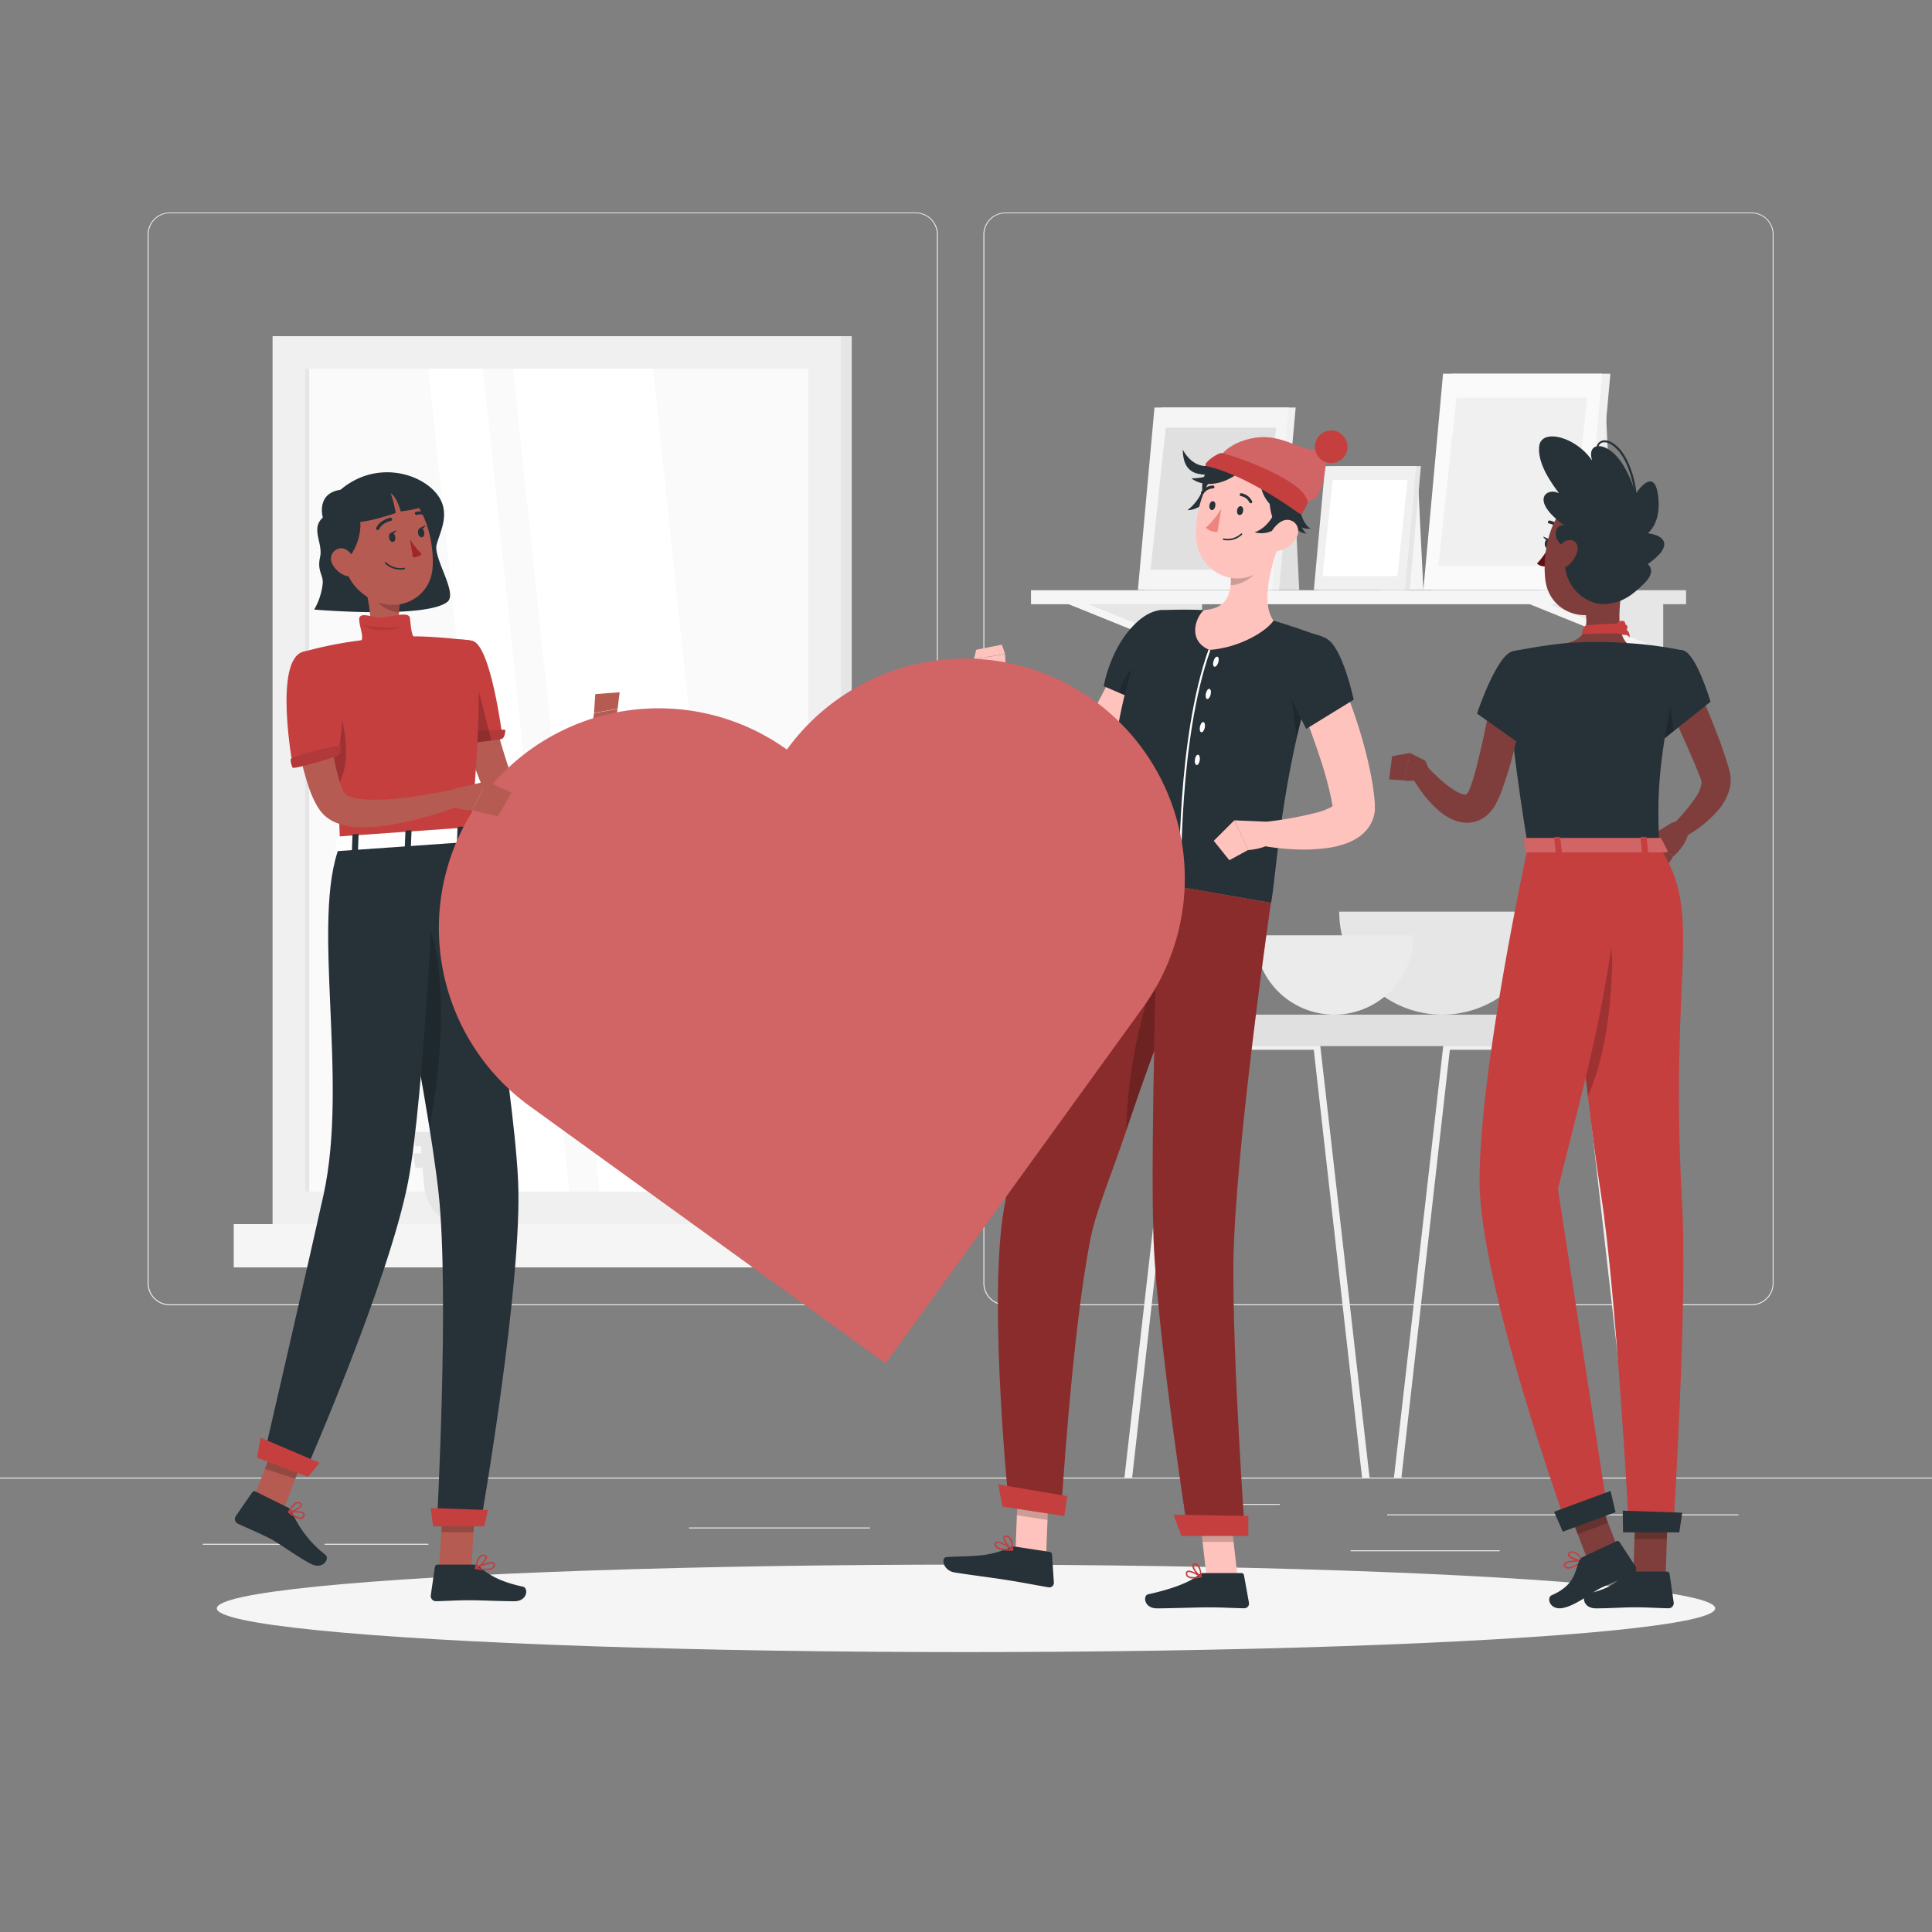 <svg xmlns="http://www.w3.org/2000/svg" viewBox="0 0 500 500"><rect x="0" y="0" width="500" height="500" fill="#808080" stroke="none"/><!--166-Community--><g id="background-complete--inject-246"><rect y="382.4" width="500" height="0.25" style="fill:#ebebeb"></rect><rect x="359" y="391.92" width="90.9" height="0.25" style="fill:#ebebeb"></rect><rect x="306.33" y="389.21" width="24.89" height="0.25" style="fill:#ebebeb"></rect><rect x="349.52" y="401.21" width="38.59" height="0.25" style="fill:#ebebeb"></rect><rect x="52.46" y="399.53" width="22.64" height="0.25" style="fill:#ebebeb"></rect><rect x="84" y="399.53" width="26.89" height="0.25" style="fill:#ebebeb"></rect><rect x="178.31" y="395.31" width="46.84" height="0.25" style="fill:#ebebeb"></rect><path d="M237,337.8H43.92a5.71,5.71,0,0,1-5.71-5.71V60.66A5.71,5.71,0,0,1,43.92,55H237a5.71,5.71,0,0,1,5.71,5.71V332.09A5.71,5.71,0,0,1,237,337.8ZM43.92,55.2a5.47,5.47,0,0,0-5.46,5.46V332.09a5.47,5.47,0,0,0,5.46,5.46H237a5.47,5.47,0,0,0,5.46-5.46V60.66A5.47,5.47,0,0,0,237,55.2Z" style="fill:#ebebeb"></path><path d="M453.31,337.8H260.21a5.72,5.72,0,0,1-5.71-5.71V60.66A5.72,5.72,0,0,1,260.21,55h193.1A5.71,5.71,0,0,1,459,60.66V332.09A5.71,5.71,0,0,1,453.31,337.8ZM260.21,55.2a5.47,5.47,0,0,0-5.46,5.46V332.09a5.47,5.47,0,0,0,5.46,5.46h193.1a5.47,5.47,0,0,0,5.46-5.46V60.66a5.47,5.47,0,0,0-5.46-5.46Z" style="fill:#ebebeb"></path><polygon points="357.38 152.66 368.37 152.66 367.07 126.22 357.38 126.22 357.38 152.66" style="fill:#f5f5f5"></polygon><polygon points="425.37 155.72 430.44 168.28 425.37 168.28 394.29 155.72 425.37 155.72" style="fill:#f5f5f5"></polygon><polygon points="430.44 155.72 430.44 168.28 399.36 155.72 430.44 155.72" style="fill:#e6e6e6"></polygon><polygon points="306.03 155.72 311.1 168.28 306.03 168.28 274.95 155.72 306.03 155.72" style="fill:#f5f5f5"></polygon><polygon points="311.1 155.72 311.1 168.28 280.02 155.72 311.1 155.72" style="fill:#e6e6e6"></polygon><rect x="419.45" y="152.74" width="16.9" height="3.62" style="fill:#e6e6e6"></rect><rect x="266.81" y="152.74" width="152.64" height="3.62" transform="translate(686.27 309.11) rotate(180)" style="fill:#f5f5f5"></rect><polygon points="341.25 152.66 364.83 152.66 367.74 120.62 344.16 120.62 341.25 152.66" style="fill:#e6e6e6"></polygon><polygon points="340.03 152.66 363.61 152.66 366.52 120.62 342.94 120.62 340.03 152.66" style="fill:#f0f0f0"></polygon><polygon points="361.63 149.11 364.29 124.17 344.92 124.17 342.26 149.11 361.63 149.11" style="fill:#fff"></polygon><polygon points="320.06 152.66 336.24 152.66 334.33 113.72 320.06 113.72 320.06 152.66" style="fill:#e0e0e0"></polygon><polygon points="296.29 152.66 331.02 152.66 335.32 105.47 300.58 105.47 296.29 152.66" style="fill:#f0f0f0"></polygon><polygon points="294.49 152.66 329.22 152.66 333.52 105.47 298.78 105.47 294.49 152.66" style="fill:#f5f5f5"></polygon><polygon points="326.31 147.43 330.24 110.69 301.7 110.69 297.77 147.43 326.31 147.43" style="fill:#e0e0e0"></polygon><polygon points="398.68 152.66 417.86 152.66 415.6 106.5 398.68 106.5 398.68 152.66" style="fill:#ebebeb"></polygon><polygon points="370.5 152.66 411.68 152.66 416.77 96.72 375.6 96.72 370.5 152.66" style="fill:#f0f0f0"></polygon><polygon points="368.37 152.66 409.54 152.66 414.63 96.72 373.46 96.72 368.37 152.66" style="fill:#fafafa"></polygon><polygon points="406.09 146.47 410.74 102.92 376.92 102.92 372.26 146.47 406.09 146.47" style="fill:#f0f0f0"></polygon><rect x="76.56" y="87" width="143.87" height="229.8" transform="translate(296.99 403.8) rotate(180)" style="fill:#e6e6e6"></rect><rect x="70.53" y="87" width="147.08" height="229.8" transform="translate(288.15 403.8) rotate(180)" style="fill:#f0f0f0"></rect><rect x="76.56" y="316.8" width="143.87" height="11.2" transform="translate(296.99 644.8) rotate(180)" style="fill:#e6e6e6"></rect><rect x="60.5" y="316.8" width="147.08" height="11.2" transform="translate(268.07 644.8) rotate(180)" style="fill:#f5f5f5"></rect><rect x="37.61" y="136.8" width="212.93" height="130.21" transform="translate(345.98 57.83) rotate(90)" style="fill:#fafafa"></rect><polygon points="191.35 308.37 169.01 95.44 132.77 95.44 155.12 308.37 191.35 308.37" style="fill:#fff"></polygon><polygon points="147.34 308.37 124.99 95.44 110.86 95.44 133.21 308.37 147.34 308.37" style="fill:#fff"></polygon><rect x="-26.96" y="201.37" width="212.93" height="1.07" transform="translate(281.41 122.39) rotate(90)" style="fill:#e6e6e6"></rect><path d="M120.16,313.05h-1.6c0-3.29,0-11.66-.16-30.82-.29-34.73-.84-36.85-.84-36.85l3.81,16C123.78,279.17,120.67,297,120.16,313.05Z" style="fill:#e6e6e6"></path><path d="M122.18,261.58c3.12-6.53,9.76-8.44,16.57-10.06,2.67-.64-7,10.12-11.76,17.76-3.68,5.94-6,7.58-7,13.5C119.42,275.4,119.5,267.21,122.18,261.58Z" style="fill:#e6e6e6"></path><path d="M117.79,265.16c-2-3.89-7.71-8.82-9.66-8.74-1.48.05,4.31,8.61,7.14,13.38,2.2,3.7,3.39,5,4.42,8.16C119.19,274.33,119.52,268.52,117.79,265.16Z" style="fill:#e6e6e6"></path><path d="M122.23,275.51c2.44-3.64,8.67-7.87,10.6-7.58,1.47.23-5.28,8.07-8.63,12.47-2.61,3.43-4,4.56-5.33,7.6C119.78,284.45,120.12,278.64,122.23,275.51Z" style="fill:#e6e6e6"></path><path d="M118.06,273.26c-3.12-6.53-12.42-11.38-19.23-13-2.67-.64,9.68,13.07,14.42,20.71,3.68,5.94,6,7.58,7,13.5C120.82,287.08,120.74,278.89,118.06,273.26Z" style="fill:#e6e6e6"></path><path d="M119.39,246.4c-3.28-7.47-8.21-15.17-14.79-18-2.59-1.09,6,14.43,9.25,24.44,2.53,7.77,5.89,16.9,6.41,23.46C121.92,266.5,124.52,258.11,119.39,246.4Z" style="fill:#e6e6e6"></path><path d="M118.88,316.8h0c4.9,0,9-4.79,9.23-10.92l.82-10.47H108.84l.82,10.47C109.94,312,114,316.8,118.88,316.8Z" style="fill:#e6e6e6"></path><polygon points="107.54 302.2 130.23 302.2 130.88 298.48 106.89 298.48 107.54 302.2" style="fill:#e6e6e6"></polygon><polygon points="107.54 296.67 130.23 296.67 130.88 292.95 106.89 292.95 107.54 296.67" style="fill:#e6e6e6"></polygon><path d="M341.67,270.54a.94.94,0,0,0-.93-.75h-36a.94.94,0,0,0-.93.75L291,382.4H293L305.5,271.68H340L352.5,382.4h1.94Z" style="fill:#f0f0f0"></path><path d="M411.39,270.54a.94.94,0,0,0-.93-.75h-36a.94.94,0,0,0-.93.75L360.75,382.4h1.94l12.53-110.72h34.47L422.23,382.4h1.93Z" style="fill:#f0f0f0"></path><path d="M412.42,262.59H299.16c-5.41,0-9.8,2.6-9.8,5.82v.2c0,1.17,1.6,2.12,3.57,2.12H418.64c2,0,3.58-1,3.58-2.12v-.2C422.22,265.19,417.83,262.59,412.42,262.59Z" style="fill:#e0e0e0"></path><path d="M346.59,235.94a26.65,26.65,0,1,0,53.3,0Z" style="fill:#e6e6e6"></path><path d="M324.75,242.05a20.54,20.54,0,1,0,41.08,0Z" style="fill:#ebebeb"></path></g><g id="Shadow--inject-246"><ellipse id="path--inject-246" cx="250" cy="416.24" rx="193.89" ry="11.32" style="fill:#f5f5f5"></ellipse></g><g id="character-3--inject-246"><path d="M438.9,177.19c1.56,3.23,3,6.46,4.31,9.76s2.59,6.64,3.68,10.13c.14.44.27.88.4,1.33l.19.66.1.36.13.56a9.1,9.1,0,0,1-.12,4.3,14.65,14.65,0,0,1-3.35,5.88,31.74,31.74,0,0,1-9.13,6.88l-2.38-3.51a44.19,44.19,0,0,0,6.24-7.39,8.92,8.92,0,0,0,1.39-3.43,1.84,1.84,0,0,0-.12-.91l-.36-.92c-.14-.39-.29-.77-.46-1.17-1.25-3.12-2.65-6.28-4.06-9.43l-4.22-9.48Z" style="fill:#7f3e3b"></path><path d="M432.55,213l-5.73,3.51,6.11,5.24s4.15-3.36,4.08-7.3l-2.7-1.49A1.73,1.73,0,0,0,432.55,213Z" style="fill:#7f3e3b"></path><polygon points="425.63 223.36 430.47 225.63 432.93 221.78 426.82 216.54 425.63 223.36" style="fill:#7f3e3b"></polygon><path d="M419.16,408.18a10.18,10.18,0,0,0,2.21-.3.19.19,0,0,0,.15-.16.18.18,0,0,0-.09-.2c-.28-.19-2.83-1.83-3.8-1.39a.66.66,0,0,0-.39.56,1.1,1.1,0,0,0,.32,1.05A2.4,2.4,0,0,0,419.16,408.18Zm1.65-.58c-1.46.29-2.55.24-3-.15a.74.74,0,0,1-.2-.71.29.29,0,0,1,.16-.25C418.31,406.26,419.77,407,420.81,407.6Z" style="fill:#C53F3F"></path><path d="M421.33,407.88l.1,0a.2.2,0,0,0,.09-.17c0-.11,0-2.52-.92-3.32a1,1,0,0,0-.84-.27.68.68,0,0,0-.66.55c-.19,1,1.33,2.75,2.13,3.21A.16.16,0,0,0,421.33,407.88Zm-1.43-3.39a.67.67,0,0,1,.44.17,4.6,4.6,0,0,1,.78,2.64c-.8-.64-1.75-2-1.64-2.57,0-.09.08-.21.33-.24Z" style="fill:#C53F3F"></path><path d="M420.59,148.07c-1,5-3,15,.45,18.35,0,0-1.36,5-10.6,5-10.15,0-4.85-5-4.85-5,5.54-1.32,5.4-5.43,4.44-9.3Z" style="fill:#7f3e3b"></path><path d="M410.19,162c-.63.87-1.14,2.12-.65,2.1,8.4-.36,10.44.12,10.32-.83s0-1.93-.46-1.93S410.49,161.62,410.19,162Z" style="fill:#C53F3F"></path><path d="M419.05,164.09a4.76,4.76,0,0,0,1.78.22,1.52,1.52,0,0,1,.9.71,2.3,2.3,0,0,0-1.79-2.58C417.81,161.86,418.36,163.81,419.05,164.09Z" style="fill:#C53F3F"></path><path d="M418.08,161.88c.56-1.13,2-1.61,2.44-.86s-.35,1.38-1.35,1.48S417.69,162.67,418.08,161.88Z" style="fill:#C53F3F"></path><path d="M418.62,161.94c1-.75,2.49-.55,2.57.33s-.94,1.07-1.88.71S417.91,162.47,418.62,161.94Z" style="fill:#C53F3F"></path><path d="M403.57,137.46a.41.41,0,0,1-.3-.21,3.17,3.17,0,0,0-2.27-1.74.4.4,0,1,1,.08-.79,4,4,0,0,1,2.9,2.17.4.4,0,0,1-.17.53A.41.41,0,0,1,403.57,137.46Z" style="fill:#263238"></path><path d="M400.65,141.84a17.72,17.72,0,0,1-2.88,4,2.92,2.92,0,0,0,2.35.72Z" style="fill:#630f0f"></path><path d="M401.38,140.76c-.07.67-.49,1.17-.93,1.12s-.73-.63-.66-1.3.49-1.18.93-1.13S401.46,140.09,401.38,140.76Z" style="fill:#263238"></path><path d="M400.91,139.51l-1.56-.65S400,140.22,400.91,139.51Z" style="fill:#263238"></path><polygon points="431.07 407.69 422.69 407.69 423.35 388.29 431.72 388.29 431.07 407.69" style="fill:#7f3e3b"></polygon><path d="M422,406.72h9.41a.66.66,0,0,1,.67.57l1.07,7.44a1.34,1.34,0,0,1-1.34,1.49c-3.29-.05-4.87-.25-9-.25-2.54,0-6.26.27-9.78.27s-3.7-3.48-2.24-3.79c6.57-1.42,7.61-3.36,9.82-5.22A2.21,2.21,0,0,1,422,406.72Z" style="fill:#263238"></path><g style="opacity:0.2"><polygon points="431.73 388.29 423.35 388.29 423.01 398.29 431.39 398.29 431.73 388.29"></polygon></g><path d="M424.21,141c-1.43,8.19-1.86,11.69-6.5,15.45-7,5.66-16.73,2.11-17.77-6.34-.94-7.61,1.57-19.72,10-22.1A11.34,11.34,0,0,1,424.21,141Z" style="fill:#7f3e3b"></path><path d="M404.42,219.12s4.86,57.49,9.9,89.89c4.08,26.17,7.29,87.35,7.29,87.35H433s3.78-58.93,2.33-84.86c-3.44-61.5,5.81-74.67-5.91-92.38Z" style="fill:#C53F3F"></path><path d="M417.22,250.15c-.48,17.2-3.73,27.85-6.28,33.59-1.34-11.22-2.57-22.93-3.6-33.26C410.85,238.78,417.59,237.2,417.22,250.15Z" style="opacity:0.2"></path><path d="M409.84,404.12a.24.24,0,0,0,0-.2.21.21,0,0,0-.18-.14c-.42,0-4.17-.14-4.86.8a.63.63,0,0,0-.08.62,1.08,1.08,0,0,0,.73.72c1.17.36,3.21-1,4.32-1.78Zm-4.65.66c.44-.49,2.42-.63,3.9-.62-1.55,1.07-2.83,1.58-3.48,1.38a.71.71,0,0,1-.48-.47.22.22,0,0,1,0-.25Z" style="fill:#C53F3F"></path><path d="M409.84,404.12l0,0a.18.18,0,0,0,0-.2c0-.08-1.17-2-2.5-2.39a1.46,1.46,0,0,0-1.14.16c-.47.28-.5.6-.44.82.26.93,2.82,1.72,3.91,1.71A.2.2,0,0,0,409.84,404.12Zm-3.61-2,.19-.14a1,1,0,0,1,.84-.11,4.52,4.52,0,0,1,2.06,1.88c-1.18-.12-3-.84-3.16-1.4A.26.26,0,0,1,406.23,402.13Z" style="fill:#C53F3F"></path><polygon points="419.06 401.64 411.14 404.4 408.32 397.04 404.64 387.4 404.21 386.28 412.12 383.51 412.61 384.77 416.17 394.11 419.06 401.64" style="fill:#7f3e3b"></polygon><polygon points="416.17 394.11 408.32 397.04 404.64 387.4 412.61 384.77 416.17 394.11" style="opacity:0.2"></polygon><path d="M395.44,219.12s-12.54,57.14-12.53,86.55c0,26.57,22.36,88.62,22.36,88.62l10.61-4.37s-10.29-66.75-12.68-82.18C409,283.74,419,250,419,219.12Z" style="fill:#C53F3F"></path><path d="M409.78,402.87l8.52-4a.68.68,0,0,1,.85.24l4.12,6.29a1.35,1.35,0,0,1-.58,1.92c-3,1.34-4.51,1.83-8.26,3.58-2.3,1.08-6.49,4.56-9.94,5.24s-4.31-2.69-2.94-3.28c6.17-2.67,6-6.32,7.18-8.94A2.17,2.17,0,0,1,409.78,402.87Z" style="fill:#263238"></path><polygon points="404.45 396.4 418.1 391.36 416.81 385.85 402.19 391.24 404.45 396.4" style="fill:#263238"></polygon><polygon points="420.05 396.58 434.6 396.58 435.36 391.48 419.96 390.96 420.05 396.58" style="fill:#263238"></polygon><path d="M442.69,181.61l-8.41,6.7-5,4s-.53-1.41-1.17-3.43c-1.23-3.9-2.81-10.08-1.71-12.92,1.73-4.5,5-8.56,9.14-7.66C439,169.09,442.69,181.61,442.69,181.61Z" style="fill:#263238"></path><path d="M433.18,189.18l-3.95,3.16s-.53-1.41-1.17-3.43l3-14.85Z" style="opacity:0.2"></path><path d="M391.43,168.57s-4,1.4,4,50.55h34c-.57-13.84-.58-22.38,6-50.8a100.28,100.28,0,0,0-14.45-1.9,107.54,107.54,0,0,0-15.45,0C399,167,391.43,168.57,391.43,168.57Z" style="fill:#263238"></path><path d="M395,179.14c-.75,4.38-1.64,8.65-2.69,13a103.45,103.45,0,0,1-3.85,13,24.78,24.78,0,0,1-1.72,3.58,9.54,9.54,0,0,1-.81,1.13,8.51,8.51,0,0,1-.94,1,8.41,8.41,0,0,1-2.51,1.56,8,8,0,0,1-3,.52,9.25,9.25,0,0,1-2.64-.48,13,13,0,0,1-3.79-2.09,27,27,0,0,1-5-5.26c-.7-.93-1.34-1.88-1.94-2.85a33.66,33.66,0,0,1-1.72-3l3.54-2.34c1.36,1.5,2.86,3,4.36,4.4a26.37,26.37,0,0,0,4.58,3.49,7.1,7.1,0,0,0,2,.8c.55.09.71,0,.73-.12s.09-.09.19-.22a2.49,2.49,0,0,0,.17-.24s0,0,.1-.21a17.94,17.94,0,0,0,.92-2.37c.61-1.85,1.14-3.89,1.63-5.93s1-4.12,1.43-6.2c.88-4.17,1.74-8.41,2.56-12.58Z" style="fill:#7f3e3b"></path><path d="M391.43,168.57c-4.16,1-9.18,16.1-9.18,16.1l14.33,10.16s5.71-15.61,4.34-20C399.5,170.19,396.48,167.34,391.43,168.57Z" style="fill:#263238"></path><path d="M405.42,141.84c-4.17-1.88-3.09-6.68-.42-5.75-9.56-6.87-4.41-10.09-1.53-8.41-1.26-1.85-5.55-7.12-5.14-12.06s9.57-2.62,13.74,3.63c-1.65-4.92,3.7-5.4,7.68.59a26.75,26.75,0,0,1,3.5,8.06s4.58-7.23,5.75-.3c1.29,7.68-2.58,10.41-2.58,10.41s6.71.6,3.34,5.07a17.48,17.48,0,0,1-3.34,2.91s2.46,1.68-.84,4.93c-2.75,2.71-5.5,5.16-10.25,5.41C410,156.62,403.08,150.77,405.42,141.84Z" style="fill:#263238"></path><path d="M423.25,128.15a.25.25,0,0,1-.25-.23,26.65,26.65,0,0,0-2.32-8.38c-1.81-3.76-4.48-5.48-6-5-1,.31-1.34,1.5-1,3.17a.25.25,0,1,1-.49.09c-.37-1.94.15-3.34,1.37-3.74,1.72-.56,4.62,1.08,6.62,5.23a27,27,0,0,1,2.37,8.56.25.25,0,0,1-.23.27Z" style="fill:#263238"></path><path d="M408.21,142.59a6.94,6.94,0,0,1-2.51,3.84c-1.69,1.29-3.07.18-3.05-1.65,0-1.64.91-4.3,2.83-4.89S408.61,140.78,408.21,142.59Z" style="fill:#7f3e3b"></path><path d="M368.87,196.88l-3.95-2-1.57,7.1s4.78.82,6.82-2.13Z" style="fill:#7f3e3b"></path><polygon points="360.28 195.71 359.5 201.72 363.36 201.96 364.92 194.86 360.28 195.71" style="fill:#7f3e3b"></polygon><path d="M430,217.13l1.54,3c.12.24-.16.48-.56.48H395.27c-.31,0-.56-.15-.58-.35l-.31-3c0-.21.25-.39.58-.39h34.45A.59.59,0,0,1,430,217.13Z" style="fill:#C53F3F"></path><path d="M430,217.13l1.54,3c.12.24-.16.48-.56.48H395.27c-.31,0-.56-.15-.58-.35l-.31-3c0-.21.25-.39.58-.39h34.45A.59.59,0,0,1,430,217.13Z" style="fill:#fff;opacity:0.2"></path><path d="M425.34,221h.92c.18,0,.32-.1.31-.21l-.43-4c0-.12-.17-.21-.36-.21h-.92c-.18,0-.32.09-.31.21l.43,4C425,220.88,425.15,221,425.34,221Z" style="fill:#C53F3F"></path><path d="M403,221h.93c.18,0,.32-.1.31-.21l-.44-4c0-.12-.17-.21-.35-.21h-.92c-.19,0-.33.09-.32.21l.44,4C402.63,220.88,402.79,221,403,221Z" style="fill:#C53F3F"></path></g><g id="character-2--inject-246"><path d="M333,131.79c.58,2.48,3.16,5.48,6.2,5-2.45-1.15-3.22-6.81-3.22-6.81Z" style="fill:#263238"></path><path d="M333.3,131.79c0,2.54,1.76,6.07,4.82,6.32-2.09-1.7-2.64-7-2.64-7Z" style="fill:#263238"></path><polygon points="270.75 402.43 262.82 401.21 263.53 382.51 271.46 383.73 270.75 402.43" style="fill:#ffc3bd"></polygon><polygon points="320.28 408.04 312.26 408.04 310.12 389.45 318.15 389.45 320.28 408.04" style="fill:#ffc3bd"></polygon><path d="M311.49,407.11h9.79a.67.67,0,0,1,.66.55l1.29,7.14a1.23,1.23,0,0,1-1.23,1.42c-3.15-.05-5.44-.24-9.41-.24-2.44,0-9.8.26-13.17.26s-3.68-3.33-2.28-3.64c6.24-1.35,11-3.21,13-5A2,2,0,0,1,311.49,407.11Z" style="fill:#263238"></path><path d="M263,400.3l8.67,1.33a.7.7,0,0,1,.59.65l.48,7.29a1.17,1.17,0,0,1-1.36,1.23c-3.11-.53-7.6-1.41-11.53-2-4.59-.71-7.3-1-12.69-1.83-3.25-.5-3.65-3.93-2.24-4,6.41-.41,10.2.17,16.08-2.32A3.64,3.64,0,0,1,263,400.3Z" style="fill:#263238"></path><path d="M303.85,169.18c-1.27,3.15-2.65,6-4.07,9s-3,5.82-4.63,8.65-3.38,5.66-5.33,8.41a69.68,69.68,0,0,1-6.51,8l-.11.12-.19.19-.38.37c-.25.24-.58.49-.87.73s-.67.47-1,.68a10.19,10.19,0,0,1-1.19.6,9.19,9.19,0,0,1-5.47.54,11.34,11.34,0,0,1-4-1.73,16.84,16.84,0,0,1-2.57-2.17,28.68,28.68,0,0,1-3.52-4.43c-1-1.49-1.83-3-2.62-4.48a96.19,96.19,0,0,1-7.08-18.4l5.63-2.13c1.43,2.69,2.91,5.47,4.48,8.11s3.13,5.28,4.83,7.7a32.37,32.37,0,0,0,5.27,6.21,6.86,6.86,0,0,0,1.14.78c.31.16.49.14.37.08a1.32,1.32,0,0,0-.83,0,.46.46,0,0,0-.14.05s-.05,0-.05,0,0,0,0-.05l0,0,.11-.13a95.65,95.65,0,0,0,9.45-14.92c1.43-2.68,2.8-5.42,4.14-8.18s2.65-5.61,3.87-8.28Z" style="fill:#ffc3bd"></path><path d="M307.32,165.2c1.43,7.53-7.93,18.3-7.93,18.3l-13.75-5.92s1.42-8.63,6.92-14.86C299.29,155.09,305.75,157,307.32,165.2Z" style="fill:#263238"></path><path d="M299.89,167.86c3.75-1.34,6.52-.9,7.52,0-.68,7.16-8,15.6-8,15.6l-9.74-4.19C290.39,175.94,294,170,299.89,167.86Z" style="opacity:0.2"></path><path d="M260.42,175.29l-.31-6-8.06,1.32s-1.49,5.73,4.22,7Z" style="fill:#ffc3bd"></path><polygon points="259.29 166.83 252.63 168.17 252.05 170.56 260.11 169.24 259.29 166.83" style="fill:#ffc3bd"></polygon><polygon points="263.53 382.52 263.16 392.15 271.1 393.37 271.47 383.74 263.53 382.52" style="opacity:0.2"></polygon><polygon points="318.15 389.46 310.12 389.46 311.22 399.04 319.25 399.04 318.15 389.46" style="opacity:0.2"></polygon><path d="M343.34,165.31c-11.58,29.51-13,61.89-14.4,68.33l-42.31-7.34c-1-39.88,9-61.92,11.68-67.09a2.4,2.4,0,0,1,2-1.29,126.1,126.1,0,0,1,21.33.8c7,.95,21.73,6.59,21.73,6.59" style="fill:#263238"></path><path d="M305.19,227.78c0-.36-.62-36.72,7.57-59.66l.48.16c-8.17,22.86-7.55,59.13-7.55,59.49Z" style="fill:#fff"></path><path d="M315.3,171.4c-.21.71-.64,1.23-1,1.15s-.45-.73-.25-1.45.64-1.23,1-1.15S315.5,170.68,315.3,171.4Z" style="fill:#fff"></path><path d="M313.33,179.69c-.16.73-.56,1.27-.91,1.21s-.5-.7-.34-1.43.56-1.26.91-1.2S313.49,179,313.33,179.69Z" style="fill:#fff"></path><path d="M311.8,188.29c-.15.73-.54,1.27-.89,1.22s-.51-.69-.37-1.42.54-1.28.89-1.22S311.94,187.56,311.8,188.29Z" style="fill:#fff"></path><path d="M310.5,196.71c-.1.74-.46,1.31-.81,1.28s-.55-.66-.45-1.4.46-1.31.81-1.27S310.6,196,310.5,196.71Z" style="fill:#fff"></path><path d="M339.23,177.18c-1.4,4.62-2.6,9.22-3.61,13.68-1.33-8.07-1.92-16.36-1.92-16.36Z" style="opacity:0.2"></path><path d="M331.12,140.63c-2.14,5.59-4.9,15.44-1.53,20-1.92,2.79-8.76,7-16.59,7.57-5.59-2.35-3.75-8.12-1.5-10.3,6.72-.43,7.29-5.07,6.95-9.76Z" style="fill:#ffc3bd"></path><path d="M326,143.7l-7.5,4.44a19,19,0,0,1,0,3.29c2.52.07,6.38-2.05,7.09-4.59A8.71,8.71,0,0,0,326,143.7Z" style="opacity:0.2"></path><path d="M316.61,120.82c-7.71-1-5.92,9.62-2.93,13.62C323.61,128.21,321.28,121.44,316.61,120.82Z" style="fill:#263238"></path><path d="M314.94,123.16c-.17,3.75-3.11,8.77-7.64,8.88a12.44,12.44,0,0,0,4.28-6.13Z" style="fill:#263238"></path><path d="M333.32,132.05c-1.84,7.75-2.52,12.38-7.18,15.71-7,5-16.05-.25-16.56-8.39-.46-7.33,2.63-18.78,10.84-20.56A10.86,10.86,0,0,1,333.32,132.05Z" style="fill:#ffc3bd"></path><path d="M334.06,124.06c-7.72-1-5.93,9.61-2.94,13.61C340.75,132.37,338.72,124.67,334.06,124.06Z" style="fill:#263238"></path><path d="M333.63,125.28c-4.43,2.69-9.05-1.28-11.17-3s-6.89,1.64-12.54.3c-3.34-.8-3.81-4.09-3.81-6.19,2.43,4.46,6.45,5.12,8.84,3.23s5.27-5.34,8.72-3.56,8.34,4,10.55,3.45C338.07,118.54,338.63,122.24,333.63,125.28Z" style="fill:#263238"></path><path d="M321.89,121c-2.87,3.39-9.25,6-13.57,2.8a14.74,14.74,0,0,0,8.44-2.65Z" style="fill:#263238"></path><path d="M326.06,122.28c-.49,3.72,1.51,9.18,5.95,10.09a12.43,12.43,0,0,1-3.13-6.79Z" style="fill:#263238"></path><path d="M334.67,131.67c-1.32,3.51-5.66,7.38-10,6.08,3.79-1.21,5.52-5.71,5.52-5.71Z" style="fill:#263238"></path><path d="M315.87,118.08c.41-.81,3-3.78,8.74-4.75,8.74-1.46,13.73,5.7,18.14,1.71,1.29-1.16,2.58,1.38,1.08,3-1.32,1.47-.55,12.7-6.29,11.63C334,129,315.87,118.08,315.87,118.08Z" style="fill:#C53F3F"></path><path d="M315.87,118.08c.41-.81,3-3.78,8.74-4.75,8.74-1.46,13.73,5.7,18.14,1.71,1.29-1.16,2.58,1.38,1.08,3-1.32,1.47-.55,12.7-6.29,11.63C334,129,315.87,118.08,315.87,118.08Z" style="fill:#fff;opacity:0.2"></path><path d="M312.33,120.65c-1.61-.36,2.63-3.36,3.75-3.4S337.92,124,338.42,130a13.2,13.2,0,0,1-1.27,2.67.67.67,0,0,1-.95.18C333.59,131,322.09,122.84,312.33,120.65Z" style="fill:#C53F3F"></path><circle cx="344.51" cy="115.62" r="4.22" style="fill:#C53F3F"></circle><path d="M335.31,139.54a7,7,0,0,1-4.38,3c-2.34.46-3.24-1.75-2.37-3.93.8-2,3-4.55,5.21-4S336.57,137.64,335.31,139.54Z" style="fill:#ffc3bd"></path><path d="M261.14,389.85l13.44,2.06s2.77-46.82,7.64-71.35c1.49-7.47,5.6-17,9.26-28,4.61-13.83,10.15-28.72,14.62-40.37,4.72-12.27,8.2-21.08,8.2-21.08l-27.67-4.81s-23.85,64.61-27.17,88.88C256,340.42,261.14,389.85,261.14,389.85Z" style="fill:#C53F3F"></path><path d="M261.14,389.85l13.44,2.06s2.77-46.82,7.64-71.35c1.49-7.47,5.6-17,9.26-28,4.61-13.83,10.15-28.72,14.62-40.37,4.72-12.27,8.2-21.08,8.2-21.08l-27.67-4.81s-23.85,64.61-27.17,88.88C256,340.42,261.14,389.85,261.14,389.85Z" style="opacity:0.3"></path><path d="M291.48,292.56c4.61-13.83,10.15-28.72,14.62-40.37l-2.26-6.56C296.05,253.17,291.56,278.54,291.48,292.56Z" style="opacity:0.2"></path><path d="M299.81,228.59s-2.25,69.12-1.25,92.61c1.1,25.74,8.95,76,8.95,76h14.7s-3.27-45.57-3-70.68c.36-28.6,9.69-92.86,9.69-92.86Z" style="fill:#C53F3F"></path><path d="M299.81,228.59s-2.25,69.12-1.25,92.61c1.1,25.74,8.95,76,8.95,76h14.7s-3.27-45.57-3-70.68c.36-28.6,9.69-92.86,9.69-92.86Z" style="opacity:0.3"></path><polygon points="305.75 397.5 323.06 397.5 323.06 392.33 303.71 391.99 305.75 397.5" style="fill:#C53F3F"></polygon><polygon points="259.41 389.9 275.42 392.36 276.21 387.19 258.36 384.17 259.41 389.9" style="fill:#C53F3F"></polygon><path d="M321.72,132.29c-.11.64-.54,1.09-1,1s-.67-.65-.56-1.28.54-1.1,1-1S321.83,131.65,321.72,132.29Z" style="fill:#263238"></path><path d="M314.51,131c-.11.64-.54,1.09-.95,1s-.67-.65-.56-1.28.54-1.1,1-1S314.62,130.4,314.51,131Z" style="fill:#263238"></path><path d="M316.08,131.64a22.75,22.75,0,0,1-4,4.92,3.76,3.76,0,0,0,3,1.11Z" style="fill:#ed847e"></path><path d="M317.43,139.84a5.35,5.35,0,0,0,4-1.47.19.19,0,0,0,0-.27.2.2,0,0,0-.27,0,5.12,5.12,0,0,1-4.46,1.26.2.2,0,0,0-.22.16.19.19,0,0,0,.15.22A6.32,6.32,0,0,0,317.43,139.84Z" style="fill:#263238"></path><path d="M323.68,130.23a.41.41,0,0,0,.19,0,.39.39,0,0,0,.17-.51,3.81,3.81,0,0,0-2.78-2.08.38.38,0,0,0-.08.76h0a3,3,0,0,1,2.18,1.66A.37.37,0,0,0,323.68,130.23Z" style="fill:#263238"></path><path d="M311.17,127.9a.37.37,0,0,0,.32-.15,3,3,0,0,1,2.41-1.33.39.39,0,0,0,.4-.37.39.39,0,0,0-.37-.39,3.76,3.76,0,0,0-3.05,1.64.37.37,0,0,0,.08.53A.35.35,0,0,0,311.17,127.9Z" style="fill:#263238"></path><path d="M308.78,408.52a9.86,9.86,0,0,0,2.11-.29.22.22,0,0,0,.15-.16.2.2,0,0,0-.08-.19c-.29-.18-2.81-1.77-3.72-1.32a.64.64,0,0,0-.34.54,1.1,1.1,0,0,0,.35,1A2.39,2.39,0,0,0,308.78,408.52Zm1.57-.56c-1.38.27-2.42.22-2.85-.15a.75.75,0,0,1-.23-.68.27.27,0,0,1,.13-.23C307.87,406.66,309.32,407.35,310.35,408Z" style="fill:#C53F3F"></path><path d="M310.84,408.23a.2.2,0,0,0,.11,0A.2.2,0,0,0,311,408c0-.1-.1-2.42-1-3.18a1,1,0,0,0-.8-.24h0a.63.63,0,0,0-.62.49c-.21.9,1.32,2.66,2.13,3.11ZM309.36,405a.62.62,0,0,1,.43.17,4.3,4.3,0,0,1,.84,2.51c-.8-.63-1.77-2-1.64-2.48,0-.05,0-.17.28-.2h.09Z" style="fill:#C53F3F"></path><path d="M262.06,401.28a.21.21,0,0,0,.15-.14.2.2,0,0,0-.07-.21c-.33-.24-3.27-2.34-4.32-1.95a.62.62,0,0,0-.39.45h0a1.08,1.08,0,0,0,.22,1c.75.9,3.07.94,4.39.88Zm-4-2c.63-.11,2.26.81,3.42,1.6-1.79,0-3.09-.25-3.51-.76a.68.68,0,0,1-.13-.64.22.22,0,0,1,.14-.18Z" style="fill:#C53F3F"></path><path d="M262.06,401.28l.06,0a.2.2,0,0,0,.1-.16c0-.09.12-2.26-.76-3.25a1.4,1.4,0,0,0-1-.48h0c-.52,0-.71.21-.78.42-.28.87,1.35,2.88,2.25,3.46A.31.31,0,0,0,262.06,401.28Zm-1.81-3.52h.19a1,1,0,0,1,.73.36,4.41,4.41,0,0,1,.67,2.61c-.88-.74-2-2.29-1.79-2.81C260.06,397.87,260.08,397.79,260.25,397.76Zm.2-.2Z" style="fill:#C53F3F"></path><path d="M344.63,170.19c1.25,2.63,2.27,5.14,3.32,7.74s2,5.21,2.88,7.86a113.52,113.52,0,0,1,4.28,16.49c.23,1.46.46,2.9.58,4.41l.11,1.12,0,.28,0,.57a9.85,9.85,0,0,1,0,1.21,9.18,9.18,0,0,1-1.82,4.55,10.74,10.74,0,0,1-2.91,2.58,15.32,15.32,0,0,1-2.71,1.29,23.25,23.25,0,0,1-4.86,1.17,46.42,46.42,0,0,1-8.83.33,61.19,61.19,0,0,1-8.49-1l.32-6a93.78,93.78,0,0,0,15-2.69,17.72,17.72,0,0,0,2.91-1.18c.78-.38,1.22-.95.91-.76a1.66,1.66,0,0,0-.39.8c0,.07,0,.15,0,.2v.06l0-.22-.16-.89c-.18-1.18-.47-2.39-.74-3.6-.58-2.42-1.26-4.88-2.06-7.33s-1.64-4.92-2.53-7.36-1.86-4.9-2.81-7.34-2-4.91-3-7.21Z" style="fill:#ffc3bd"></path><path d="M343.34,165.31c4.15,2.25,7,15.77,7,15.77l-12.3,7.56s-3.18-6.24-5.52-11.39C328.08,167.42,335.16,160.89,343.34,165.31Z" style="fill:#263238"></path><path d="M327.54,212.65l-8.09-.35L323,220s7.63-.46,6.62-4.11Z" style="fill:#ffc3bd"></path><polygon points="314.12 217.6 318.15 222.62 323.03 219.96 319.44 212.29 314.12 217.6" style="fill:#ffc3bd"></polygon></g><g id="character-1--inject-246"><path d="M125.57,175.12c.49,2.55,1,5.29,1.67,7.91s1.26,5.29,2,7.89c.36,1.31.75,2.61,1.15,3.89s.8,2.57,1.23,3.85.88,2.53,1.37,3.76c.24.63.48,1.25.75,1.85l.39.91.2.45.1.23,0,.12s0,0,0,0l-.05-.09c-.08-.13-.17-.24-.3-.41a4.72,4.72,0,0,0-.46-.4,2.91,2.91,0,0,0-1-.43c-.55-.07-.64,0-.62,0a4.35,4.35,0,0,0,1-.41,22.48,22.48,0,0,0,3.06-2c2.09-1.54,4.19-3.28,6.24-5.08s4.12-3.64,6.14-5.52,4.06-3.79,6.07-5.68l3.17,2.8c-1.7,2.29-3.47,4.46-5.28,6.64s-3.71,4.28-5.65,6.38a81.83,81.83,0,0,1-6.26,6.05,31.57,31.57,0,0,1-3.8,2.84,10.88,10.88,0,0,1-2.82,1.27,6.09,6.09,0,0,1-2.69.15,4.88,4.88,0,0,1-2-.83,4.83,4.83,0,0,1-1.45-1.57l-.12-.21-.08-.15-.06-.13-.12-.24-.25-.5-.48-1c-.34-.66-.64-1.32-.93-2-.62-1.33-1.17-2.67-1.71-4-1.07-2.69-2-5.42-2.86-8.17s-1.62-5.51-2.29-8.3-1.25-5.54-1.72-8.5Z" style="fill:#b55b52"></path><path d="M122.21,165.83c4.83,1,7.79,24.67,7.79,24.67l-12.49.52s-4.85-14.67-3.4-20.56C115.16,166.17,117.14,164.82,122.21,165.83Z" style="fill:#C53F3F"></path><path d="M117,190.26a5.06,5.06,0,0,0,.26,2.06c.3.56,11.59-.78,12.51-1.06s1-2,1-2.33S117,189.4,117,190.26Z" style="fill:#C53F3F"></path><path d="M117,190.26a5.06,5.06,0,0,0,.26,2.06c.3.56,11.59-.78,12.51-1.06s1-2,1-2.33S117,189.4,117,190.26Z" style="opacity:0.1"></path><path d="M126.94,190.63l-.43-1.64-2.92-11.28-.91,11.55-.12,1.55-.11,1.38c1.64-.15,3.38-.35,4.76-.53Z" style="opacity:0.2"></path><path d="M153.27,188l.46-3.45,6.11-1.08s-.63,5.32-3.86,6.59Z" style="fill:#b55b52"></path><polygon points="154.06 179.64 160.37 179.15 159.84 183.42 153.73 184.5 154.06 179.64" style="fill:#b55b52"></polygon><polygon points="113.61 405.89 121.95 405.89 123.21 386.57 114.87 386.57 113.61 405.89" style="fill:#b55b52"></polygon><polygon points="65.15 388.94 73.27 390.85 80.3 372.66 72.18 370.75 65.15 388.94" style="fill:#b55b52"></polygon><path d="M74.53,390.16,66.13,386a.67.67,0,0,0-.85.21L61,392.4a1.34,1.34,0,0,0,.54,1.92c3,1.4,4.45,1.92,8.15,3.75,2.27,1.12,7.72,5.15,10.86,6.7s4.84-1.47,3.67-2.39a28.61,28.61,0,0,1-8.7-11.14A2.17,2.17,0,0,0,74.53,390.16Z" style="fill:#263238"></path><path d="M122.59,404.92h-9.37a.67.67,0,0,0-.67.57l-1.07,7.42a1.34,1.34,0,0,0,1.34,1.48c3.27-.06,4.84-.25,9-.25,2.54,0,7.78.26,11.28.26s3.69-3.46,2.23-3.77c-6.53-1.41-9.11-3.35-11.31-5.2A2.19,2.19,0,0,0,122.59,404.92Z" style="fill:#263238"></path><g style="opacity:0.2"><polygon points="123.21 386.57 122.56 396.53 114.22 396.53 114.87 386.57 123.21 386.57"></polygon><polygon points="72.18 370.75 80.3 372.67 76.43 382.67 68.55 380.13 72.18 370.75"></polygon></g><path d="M122.21,165.83s4.07,1.12-.44,50.5L88,218.71c-.4-13.8-1-22.28-9.53-50a99.66,99.66,0,0,1,14.21-2.9A106.23,106.23,0,0,1,108,164.69C114.63,164.83,122.21,165.83,122.21,165.83Z" style="fill:#C53F3F"></path><path d="M80.78,175.37l-.18.49c3.83,13.06,5.58,21.25,6.44,28.34A17.81,17.81,0,0,0,89.52,196C90.06,186,85.34,176,80.78,175.37Z" style="opacity:0.2"></path><path d="M83.55,133.94c-3.23,2.92.11,6.55-.72,10.27s1,4.61.66,7a16.82,16.82,0,0,1-2.18,6.55s28.91,2.45,34.47-2c2.78-2.22-3.72-11.38-2.78-14.83s3.57-8,.44-12.56c-4-5.8-15.92-9.55-25.33-1.61C81.72,127.67,83.55,133.94,83.55,133.94Z" style="fill:#263238"></path><path d="M93.58,148.38c1.32,4.87,4,14.54.75,18.08,0,0,3.5,1,8.34,2.21,3.5-1.63,4.37-2.88,4.37-2.88-4-1.07-4.16-6.12-3.47-10Z" style="fill:#b55b52"></path><path d="M93.58,165.66c.53-.93-.45-3.2-.62-5.12s1.87-1.37,4.29-.79,8.59-2,8.84.21.41,4.83,1.33,5.21-.63,3.29-4.84,4.21S92.38,167.76,93.58,165.66Z" style="fill:#C53F3F"></path><path d="M93.92,161.82a38,38,0,0,0,9.66.44C102.21,163.17,96.52,163.67,93.92,161.82Z" style="opacity:0.1"></path><path d="M97.66,151.39l5.91,4.37a15.4,15.4,0,0,0-.29,2.76c-2.12-.16-5.55-1.72-6.17-4C96.82,153.48,97.51,151.92,97.66,151.39Z" style="opacity:0.2"></path><path d="M87.34,139.18c1.85,8.07,2.46,11.52,7.27,15,7.24,5.27,16.74,1.23,17.34-7.23.54-7.61-2.58-19.53-11.1-21.45A11.29,11.29,0,0,0,87.34,139.18Z" style="fill:#b55b52"></path><path d="M90.75,126.42c4.53-1.25,13.46-6.21,19.65,3.93-.58,1.39-6.71,2-6.71,2s-.86-3.59-2.59-4.73a30.73,30.73,0,0,1,1.31,5.14s-7.32,2.59-10.73,2.36S86.67,127.54,90.75,126.42Z" style="fill:#263238"></path><path d="M121.77,216.33s11.07,63.64,12.3,89c1.29,26.44-9.73,89.22-9.73,89.22H113.06s3.27-59.9.45-85.75C110.44,280.67,97,218.07,97,218.07Z" style="fill:#263238"></path><polygon points="112.09 395.01 125.32 395.01 126.29 390.79 111.47 390.27 112.09 395.01" style="fill:#C53F3F"></polygon><path d="M108.31,233.31c9.48,16.11,5,47,2.84,58.58-2.7-16.92-6.7-37.55-9.75-52.69C102.05,230.47,103.94,225.88,108.31,233.31Z" style="opacity:0.2"></path><path d="M112.84,217s-3,67.18-7.25,89c-5.08,25.88-26.51,74.68-26.51,74.68l-10.77-3.91s11.77-51,15.41-67.5c6.61-30-3.39-71.24,4.25-90.5Z" style="fill:#263238"></path><polygon points="66.53 377.27 79.74 382.21 82.71 378.58 67.42 372.06 66.53 377.27" style="fill:#C53F3F"></polygon><path d="M100.7,139.19c.11.66.55,1.14,1,1.07s.7-.67.59-1.33-.55-1.15-1-1.07S100.59,138.52,100.7,139.19Z" style="fill:#263238"></path><path d="M108.2,138c.11.66.55,1.14,1,1.07s.7-.67.59-1.33-.55-1.15-1-1.08S108.09,137.28,108.2,138Z" style="fill:#263238"></path><path d="M108.6,136.68l1.52-.72S109.51,137.34,108.6,136.68Z" style="fill:#263238"></path><path d="M106.09,139.52a17.67,17.67,0,0,0,3.06,3.85,2.89,2.89,0,0,1-2.29.83Z" style="fill:#a02724"></path><path d="M103.67,147.4a5.87,5.87,0,0,0,1-.09.19.19,0,1,0-.06-.38,5.36,5.36,0,0,1-4.63-1.35.2.2,0,1,0-.29.27A5.51,5.51,0,0,0,103.67,147.4Z" style="fill:#263238"></path><path d="M89.88,144.88c3.91-4.67,5.2-12.42-.21-17.21C86.17,131.21,83.08,142,89.88,144.88Z" style="fill:#263238"></path><path d="M86,145.94A6.1,6.1,0,0,0,89.46,149c2,.67,3.12-1.1,2.65-3.06-.42-1.76-2-4.22-4-4.05A2.73,2.73,0,0,0,86,145.94Z" style="fill:#b55b52"></path><path d="M97.71,137.2a.38.38,0,0,0,.4-.24c.73-1.67,3-2.16,3.06-2.17a.38.38,0,0,0,.3-.46A.39.39,0,0,0,101,134c-.11,0-2.73.58-3.62,2.63a.39.39,0,0,0,.2.52A.27.27,0,0,0,97.71,137.2Z" style="fill:#263238"></path><path d="M110.88,133.91a.38.38,0,0,0,.36-.15.39.39,0,0,0-.08-.55,3.9,3.9,0,0,0-3.53-.72.39.39,0,0,0,.26.74,3.15,3.15,0,0,1,2.79.61A.37.37,0,0,0,110.88,133.91Z" style="fill:#263238"></path><path d="M78,393.07l.1,0a1.11,1.11,0,0,0,.75-.79.68.68,0,0,0-.1-.67c-.68-.83-3.67-.48-4-.44a.18.18,0,0,0-.17.14.2.2,0,0,0,.07.21C75.43,392.17,77,393.27,78,393.07Zm-2.74-1.59c1.2-.1,2.83-.09,3.18.35a.26.26,0,0,1,0,.29.73.73,0,0,1-.49.54C77.4,392.83,76.41,392.38,75.23,391.48Z" style="fill:#C53F3F"></path><path d="M75.05,391.49c1-.2,2.79-1,3-1.88a.68.68,0,0,0-.35-.79,1.07,1.07,0,0,0-.87-.13c-1.17.32-2.24,2.46-2.29,2.56a.19.19,0,0,0,0,.19.2.2,0,0,0,.17.09A1.88,1.88,0,0,0,75.05,391.49Zm2-2.43a.59.59,0,0,1,.48.09c.22.14.21.27.19.36-.15.56-1.6,1.36-2.59,1.57.4-.69,1.16-1.82,1.86-2Z" style="fill:#C53F3F"></path><path d="M125.72,406.38a3.16,3.16,0,0,0,2-.51,1.13,1.13,0,0,0,.36-1,.64.64,0,0,0-.34-.52c-1-.56-4.34,1.14-4.72,1.33a.21.21,0,0,0-.1.21.18.18,0,0,0,.15.16A14.33,14.33,0,0,0,125.72,406.38Zm1.49-1.73a.74.74,0,0,1,.36.08.23.23,0,0,1,.14.21.71.71,0,0,1-.23.63c-.51.46-1.88.54-3.73.23A10.81,10.81,0,0,1,127.21,404.65Z" style="fill:#C53F3F"></path><path d="M123.13,406.09l.08,0c1-.45,3-2.25,2.81-3.2,0-.22-.19-.5-.74-.55a1.41,1.41,0,0,0-1.1.34c-1,.87-1.24,3.12-1.24,3.21a.18.18,0,0,0,.08.18A.21.21,0,0,0,123.13,406.09Zm2-3.39h.12c.36,0,.38.18.39.23.09.57-1.24,2-2.25,2.59a4.5,4.5,0,0,1,1.06-2.57A1.05,1.05,0,0,1,125.12,402.7Z" style="fill:#C53F3F"></path><path d="M101.1,137.92l1.52-.72S102,138.58,101.1,137.92Z" style="fill:#263238"></path><path d="M87.33,216.76l-.65,3.09c-.11.24.19.46.58.43L122,217.84c.31,0,.55-.19.55-.38l.1-3.05c0-.21-.27-.37-.61-.35l-34.22,2.41A.6.6,0,0,0,87.33,216.76Z" style="fill:#fff"></path><path d="M92.31,220.26l-.92.06c-.18,0-.33-.07-.32-.19l.15-4c0-.11.16-.22.34-.23l.92-.07c.18,0,.32.08.32.19l-.15,4C92.64,220.14,92.49,220.24,92.31,220.26Z" style="fill:#263238"></path><path d="M119.49,218.35l-.92.06c-.18,0-.33-.07-.32-.19l.15-4c0-.11.16-.22.34-.23l.92-.07c.18,0,.33.07.32.19l-.15,4C119.82,218.23,119.67,218.33,119.49,218.35Z" style="fill:#263238"></path><path d="M106,219.3l-.91.06c-.19,0-.33-.07-.33-.19l.16-4c0-.11.15-.22.34-.23l.91-.07c.19,0,.33.08.33.19l-.16,4C106.29,219.18,106.14,219.28,106,219.3Z" style="fill:#263238"></path><path d="M83.7,178.7c.34,2.55.66,5.21,1.07,7.8s.77,5.21,1.26,7.76,1,5.07,1.7,7.4a21.08,21.08,0,0,0,1.12,3.06c.1.23.19.33.27.49a1.91,1.91,0,0,0,.14.21,2,2,0,0,0,.65.47,9.62,9.62,0,0,0,2.75.8,24.61,24.61,0,0,0,3.52.28,63.92,63.92,0,0,0,7.61-.41c2.58-.27,5.18-.66,7.78-1.13s5.22-1,7.77-1.5l1.28,4c-2.59,1.05-5.17,1.9-7.8,2.73s-5.3,1.49-8,2.08A58.74,58.74,0,0,1,96.35,214a31.4,31.4,0,0,1-4.54,0,16.19,16.19,0,0,1-5-1.16,10,10,0,0,1-2.72-1.71,10.45,10.45,0,0,1-1.2-1.3c-.28-.41-.6-.85-.8-1.22a24.94,24.94,0,0,1-2-4.38,68,68,0,0,1-2.27-8.23c-.6-2.72-1.1-5.43-1.54-8.14s-.79-5.41-1-8.2Z" style="fill:#b55b52"></path><path d="M78.44,168.67c-7.69,2.16-2.69,29.41-2.69,29.41l11.92-3.26s2.11-14.54.38-18.82C86.25,171.55,82.33,167.57,78.44,168.67Z" style="fill:#C53F3F"></path><path d="M75.21,196.56a5.48,5.48,0,0,0,.5,2.09c.35.52,10.94-2.67,11.77-3.11s.71-2.25.67-2.56S75.11,195.68,75.21,196.56Z" style="fill:#C53F3F"></path><path d="M75.21,196.56a5.48,5.48,0,0,0,.5,2.09c.35.52,10.94-2.67,11.77-3.11s.71-2.25.67-2.56S75.11,195.68,75.21,196.56Z" style="opacity:0.1"></path><path d="M283.07,181.25A56.88,56.88,0,0,0,203.65,194,56.88,56.88,0,0,0,137,286.19l92.18,66.66,66.66-92.18A56.88,56.88,0,0,0,283.07,181.25Z" style="fill:#C53F3F"></path><path d="M283.07,181.25A56.88,56.88,0,0,0,203.65,194,56.88,56.88,0,0,0,137,286.19l92.18,66.66,66.66-92.18A56.88,56.88,0,0,0,283.07,181.25Z" style="fill:#fff;opacity:0.2"></path><polygon points="132.4 205.16 128.81 211.29 122.17 209.71 126.06 202.17 132.4 205.16" style="fill:#b55b52"></polygon><path d="M118.09,204l8-1.82-3.89,7.54s-5.36.14-7.07-2.87l1.64-2A2.42,2.42,0,0,1,118.09,204Z" style="fill:#b55b52"></path></g></svg>
